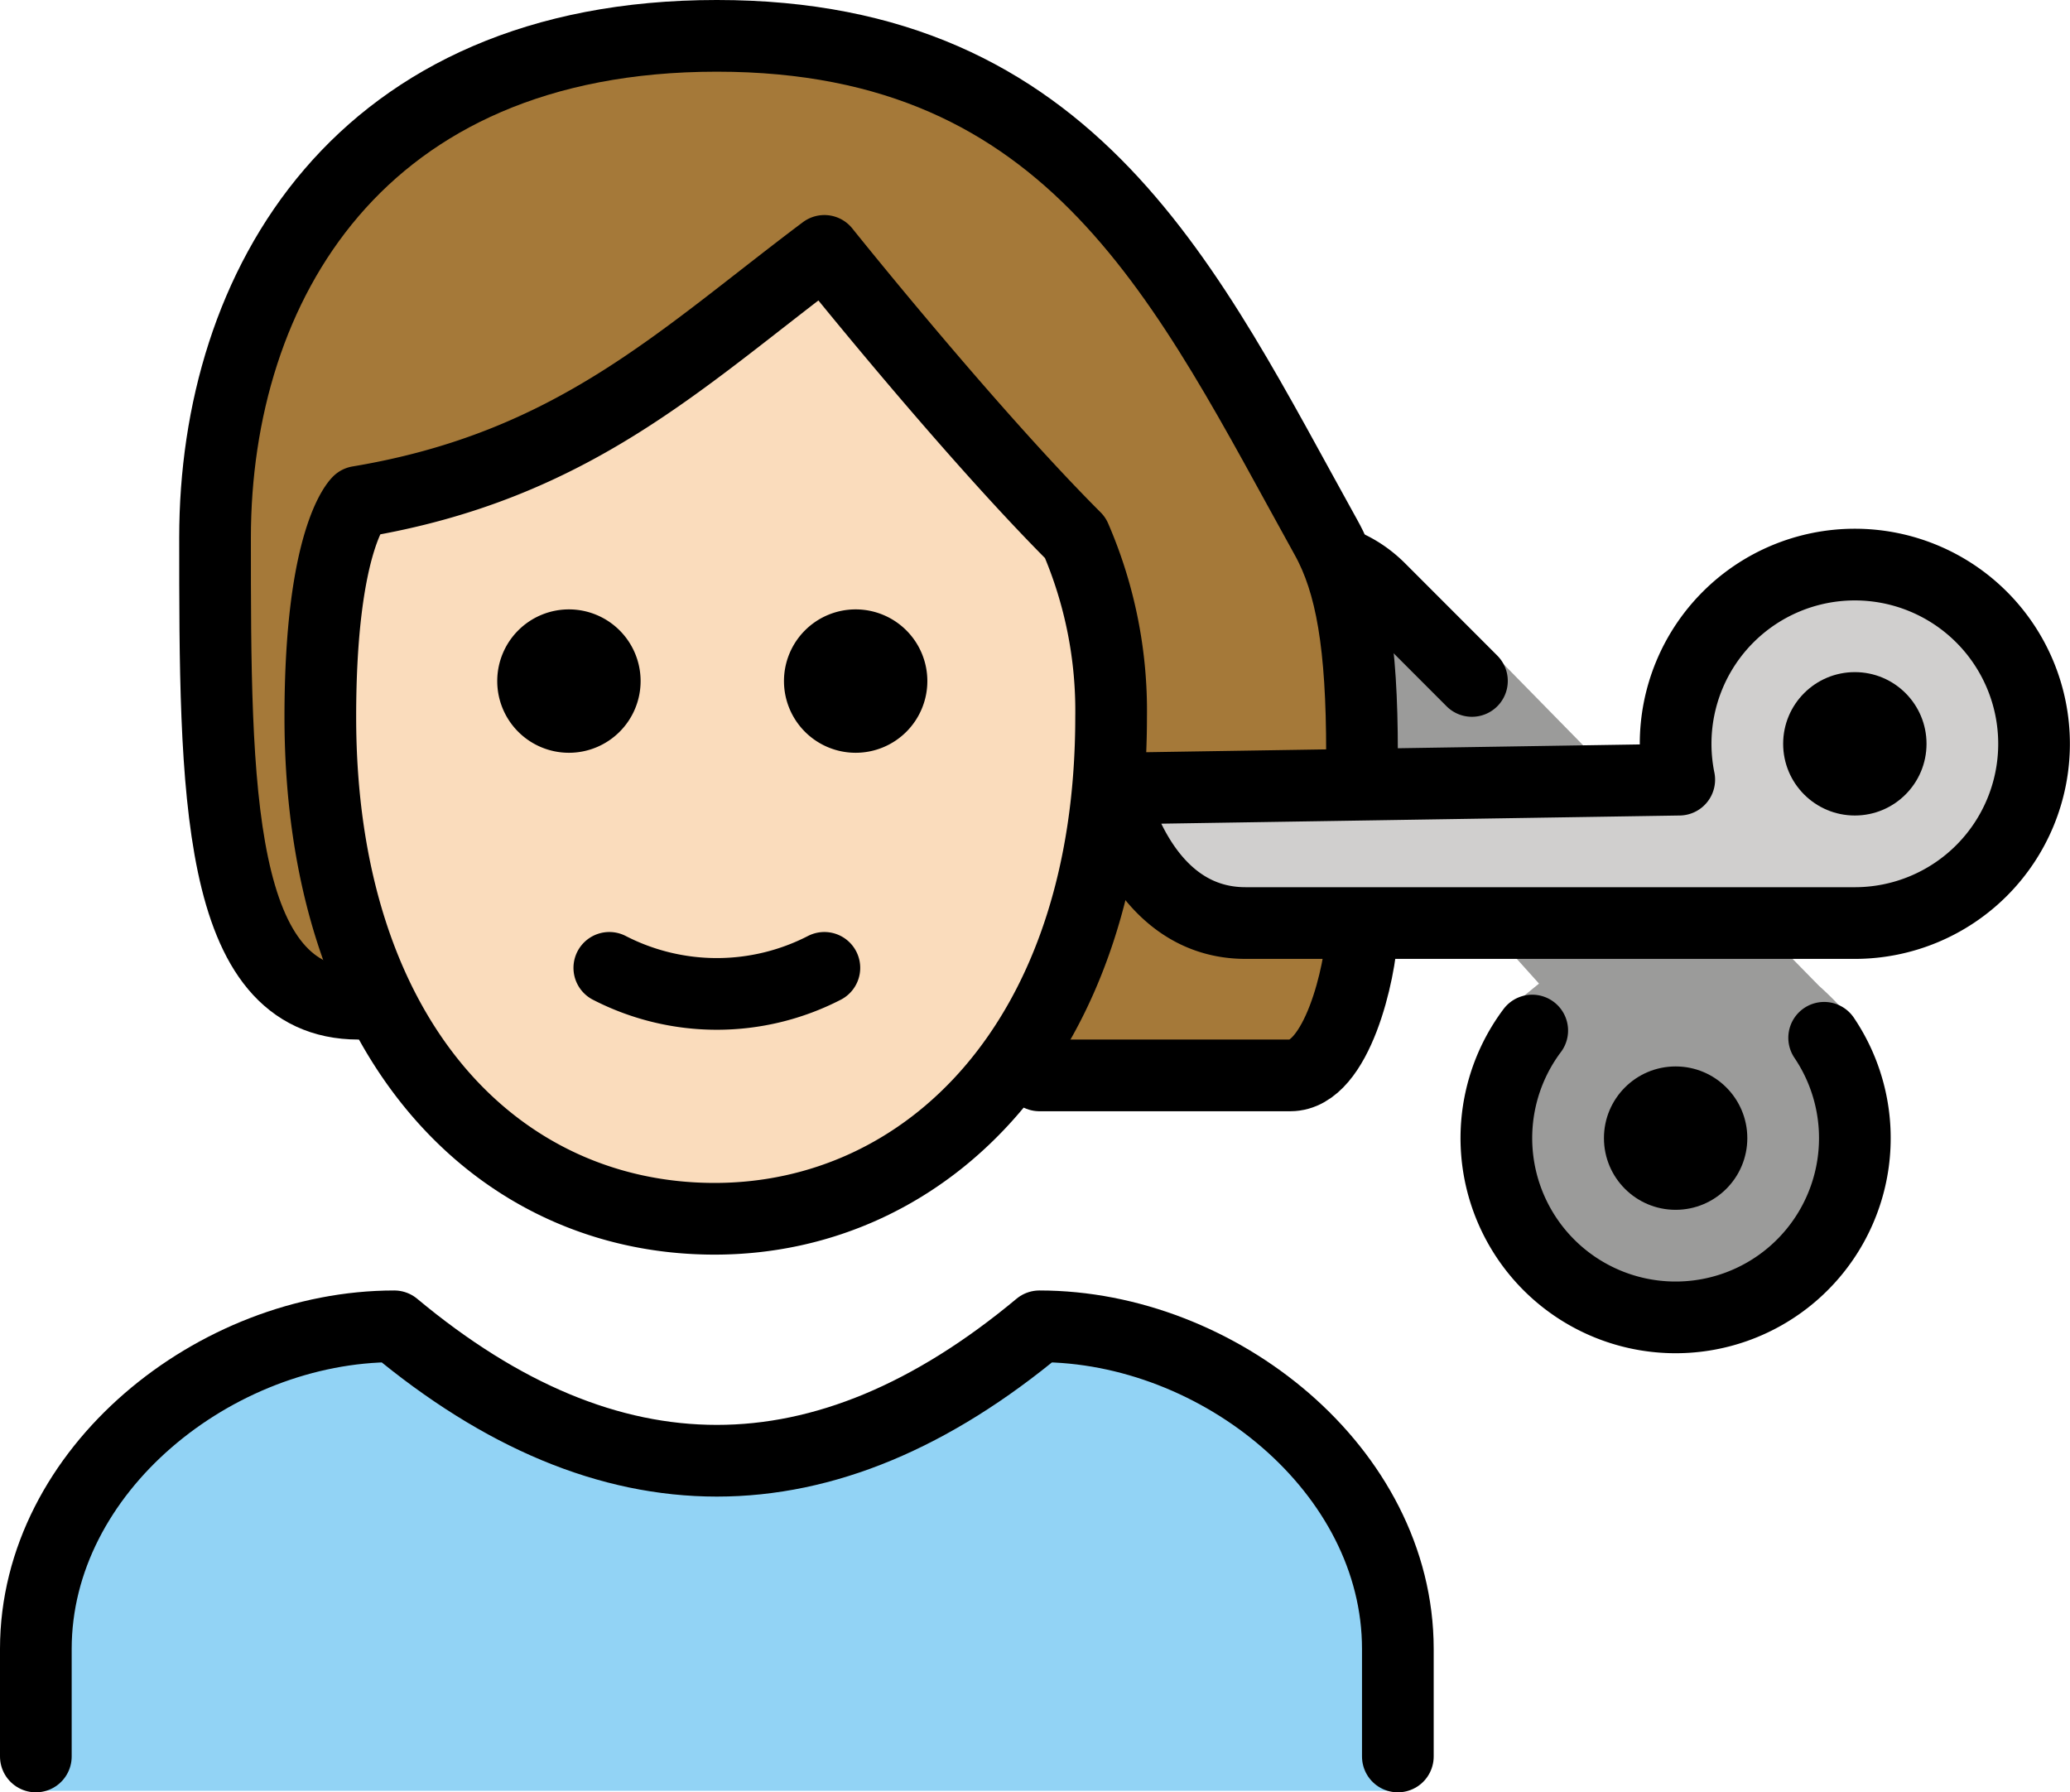 <svg xmlns="http://www.w3.org/2000/svg" xmlns:svg="http://www.w3.org/2000/svg" id="emoji" width="57.753" height="50" version="1.1" viewBox="0 0 57.753 50"><g id="color" transform="translate(-6.814,-11.063)"><path id="path1" fill="#92d3f5" d="m 7.814,61.021 v -3.958 c 0,-4.994 5.008,-9 10,-9 q 9,7.5 18,0 c 4.994,0 10,4.006 10,9 v 3.958"/><path id="path2" fill="#9b9b9a" d="m 57.708,40.014 a 5.001,5.001 0 1 1 -8.145,-0.201 l -0.499,-0.749 0.688,-0.562 -2.75,-3.062 -1.5,-3.625 -0.194,-4.329 2.573,1.204 9.684,9.875 c 0,0 1.062,0.935 1,1.249"/><path id="path3" fill="#d0cfce" d="m 53.564,31.813 a 5.035,5.035 0 0 0 0.101,1 l -15.851,0.25 c 0,0 0.75,3.75 3.75,3.75 h 17 a 5,5 0 1 0 -5,-5 z"/></g><g id="skin" transform="translate(-6.814,-11.063)"><path id="path4" fill="#fadcbc" d="m 15.751,31.063 c 0,9 4.936,14 11,14 5.936,0 11.063,-5 11.063,-14 a 12.133,12.133 0 0 0 -1,-5 c -3,-3 -7,-8.001 -7,-8.001 -4,3 -7,6 -13,7 0,0 -1.063,1 -1.063,6 z"/></g><g id="hair" transform="translate(-6.814,-11.063)"><path id="path5" fill="#a57939" d="m 16.814,39.063 c -4,0 -4,-6 -4,-13 0,-7 4,-14 14,-14 10,0 13.122,7.018 17,14 0.706,1.272 1,3 1,6 l -7,1 c 0.946,2.77 3.196,4.356 6.941,4.586 0,0 -0.816,3.414 -1.629,3.414 -0.812,0 -8.123,-0.251 -8.123,-0.251 0,0 4.826,-11.482 1.054,-14.776 l -6.322,-7.49 -12.909,7.224 c 0,0 -2.258,9.639 -0.013,13.293 z"/></g><g id="line" transform="translate(-6.814,-11.063)"><circle id="circle5" cx="58.564" cy="31.813" r="2"/><path id="path6" fill="none" stroke="#000" stroke-linecap="round" stroke-linejoin="round" stroke-width="2" d="m 44.814,37.063 c -0.042,1.107 -0.692,4 -2,4 h -7"/><path id="path7" fill="none" stroke="#000" stroke-linecap="round" stroke-linejoin="round" stroke-width="2" d="m 16.814,39.063 c -4,0 -4,-6 -4,-13 0,-7 4,-14 14,-14 10,0 13.122,7.018 17,14 0.706,1.272 1,3 1,6"/><path id="path8" fill="none" stroke="#000" stroke-linecap="round" stroke-linejoin="round" stroke-width="2" d="m 7.814,60.063 v -3 c 0,-4.994 5.008,-9 10,-9 q 9,7.5 18,0 c 4.994,0 10,4.006 10,9 v 3"/><path id="path9" d="m 32.687,30.063 a 2,2 0 1 1 -2,-2 2,2 0 0 1 2,2"/><path id="path10" d="m 24.687,30.063 a 2,2 0 1 1 -2,-2 2,2 0 0 1 2,2"/><path id="path11" fill="none" stroke="#000" stroke-linejoin="round" stroke-width="2" d="m 15.751,31.063 c 0,9 4.936,14 11,14 5.936,0 11.063,-5 11.063,-14 a 12.133,12.133 0 0 0 -1,-5 c -3,-3 -7,-8.001 -7,-8.001 -4,3 -7,6 -13,7 0,0 -1.063,1 -1.063,6 z"/><path id="path12" fill="none" stroke="#000" stroke-linecap="round" stroke-linejoin="round" stroke-width="2" d="m 23.814,38.063 a 6.553,6.553 0 0 0 6,0"/><path id="path13" fill="none" stroke="#000" stroke-linecap="round" stroke-linejoin="round" stroke-width="2" d="m 53.564,31.813 a 5.035,5.035 0 0 0 0.101,1 l -15.851,0.25 c 0,0 0.75,3.75 3.75,3.75 h 17 a 5,5 0 1 0 -5,-5 z"/><path id="path14" fill="none" stroke="#000" stroke-linecap="round" stroke-linejoin="round" stroke-width="2" d="M 57.708,40.014 A 5.001,5.001 0 1 1 49.563,39.812"/><path id="path15" fill="none" stroke="#000" stroke-linecap="round" stroke-linejoin="round" stroke-width="2" d="m 44.293,26.803 a 3.064,3.064 0 0 1 0.749,0.443 3.218,3.218 0 0 1 0.266,0.238 l 2.573,2.575"/><circle id="circle15" cx="53.564" cy="42.813" r="2"/></g></svg>